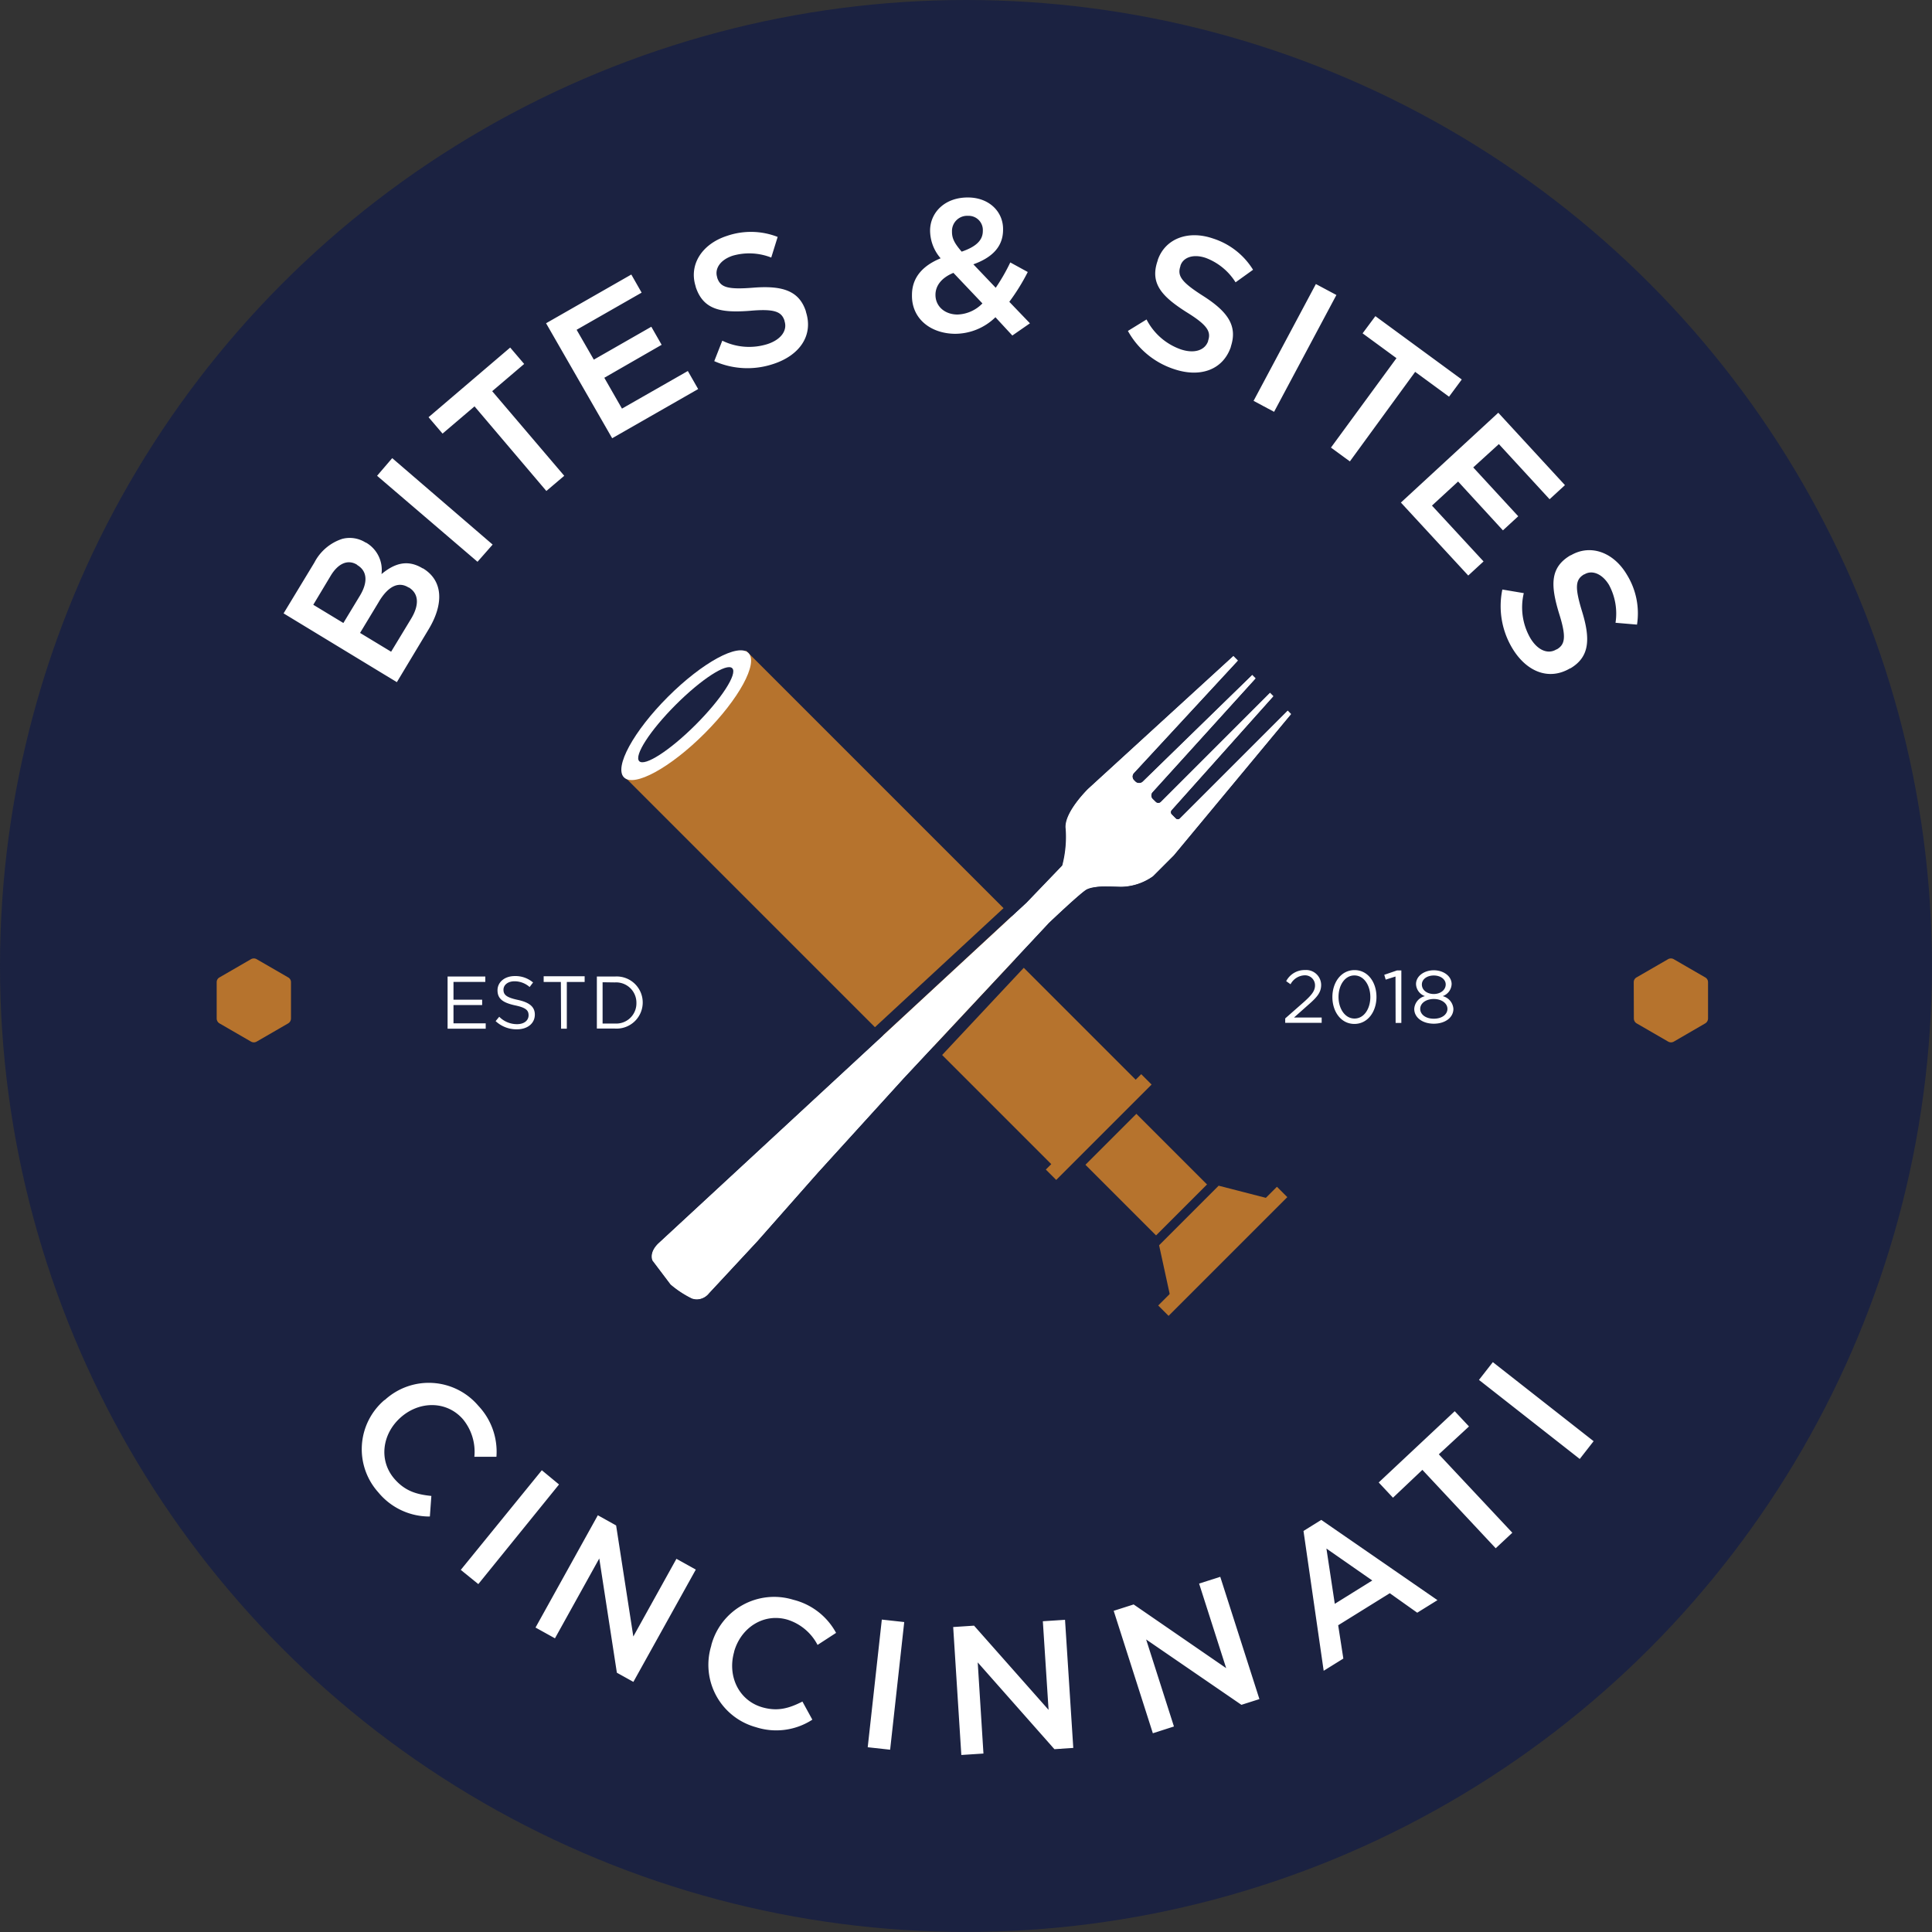 <svg id="Layer_1" data-name="Layer 1" xmlns="http://www.w3.org/2000/svg" viewBox="0 0 337.03 337.03">
  <rect x="0" y="0" width="337.03" height="337.03" fill="#333333" stroke="none"/>
  <circle fill="#1b2241" cx="168.51" cy="168.51" r="168.51"/>
  <path fill="#fff" d="M49.47 107l5.37-8.86A8.38 8.38 0 0 1 59.72 94a5.17 5.17 0 0 1 4.08.66h.06a5.5 5.5 0 0 1 2.69 5.49c2.2-1.83 4.5-2.64 7.18-1h.06c3.52 2.14 3.65 6.19 1 10.6L69.23 119zm12.79-8.5c-1.55-.94-3.26-.28-4.61 2l-3 5 5.25 3.18 2.87-4.74c1.36-2.23 1.39-4.26-.42-5.35zm3.88 6.4l-3.33 5.51 5.42 3.28 3.49-5.76c1.43-2.37 1.37-4.37-.4-5.45h-.06c-1.67-1.05-3.46-.32-5.12 2.41zM65.78 83l2.64-3.08L85.94 95l-2.64 3zM82.78 70.89l-5.58 4.75-2.44-2.86L89 60.63l2.44 2.86-5.58 4.75L98.43 83l-3.12 2.65zM95.26 56.39l14.87-8.5 1.8 3.16-11.34 6.48 3 5.21L113.62 57l1.8 3.15-10 5.75 3.08 5.38 11.49-6.56 1.8 3.15-15 8.58zM124.6 63l1.4-3.57a10.66 10.66 0 0 0 7.86.6c2.39-.77 3.53-2.39 3-4v-.07c-.51-1.57-1.67-2.13-6.05-1.74-5 .38-8.13-.14-9.45-4.19v-.06c-1.22-3.77 1.07-7.39 5.43-8.81a12.83 12.83 0 0 1 8.87.17l-1.12 3.6a10.47 10.47 0 0 0-6.7-.33c-2.26.74-3.2 2.33-2.73 3.77v.06c.55 1.7 1.8 2.12 6.36 1.75 5-.38 7.94.51 9.12 4.15v.07c1.34 4.11-1.1 7.61-5.71 9.1a14.23 14.23 0 0 1-10.28-.5zM173.65 55.34a10.11 10.11 0 0 1-7.11 2.89c-4.32-.07-7.51-2.73-7.45-6.72v-.06c0-3 1.83-5.09 5-6.39a7.45 7.45 0 0 1-1.84-4.85v-.06c.05-3.11 2.6-5.77 6.73-5.7 3.66.06 6.09 2.57 6 5.67v.07c-.05 3-2.09 4.81-5.18 5.92l3.9 4.09a33.06 33.06 0 0 0 2.54-4.42l3.05 1.67a35.75 35.75 0 0 1-3.22 5.2l3.6 3.75-3.07 2.13zm-2.27-2.41l-5.06-5.33c-2.16.89-3.11 2.3-3.13 3.78v.07c0 1.94 1.56 3.39 3.8 3.42a6.35 6.35 0 0 0 4.39-1.94zm.07-12.57v-.07a2.48 2.48 0 0 0-2.56-2.64 2.65 2.65 0 0 0-2.82 2.72v.07c0 1.15.43 2 1.69 3.46 2.39-.82 3.66-1.9 3.69-3.54zM196.76 57.73l3.25-2a10.7 10.7 0 0 0 5.93 5.2c2.37.81 4.25.2 4.81-1.42v-.07c.53-1.56-.05-2.7-3.79-5-4.27-2.72-6.42-5-5-9v-.06c1.28-3.75 5.29-5.27 9.63-3.78a12.77 12.77 0 0 1 7 5.46l-3.05 2.19a10.48 10.48 0 0 0-5.18-4.25c-2.24-.77-4-.07-4.44 1.37v.06c-.58 1.69.16 2.78 4 5.22 4.23 2.71 6 5.17 4.8 8.79v.07c-1.4 4.09-5.45 5.42-10 3.85a14.24 14.24 0 0 1-7.96-6.63zM229.55 49.55l3.58 1.91-10.87 20.38-3.58-1.91zM243.61 62.48l-5.91-4.33 2.23-3L255 66.2l-2.22 3-5.91-4.33-11.39 15.62-3.3-2.41zM261.37 72L273 84.63l-2.68 2.46-8.85-9.62-4.47 4.07 7.85 8.52-2.67 2.46-7.82-8.52-4.56 4.2 9 9.74-2.67 2.46-11.75-12.73zM262.08 102.84l3.74.63a10.75 10.75 0 0 0 1.12 7.81c1.27 2.16 3.1 2.92 4.58 2h.06c1.42-.84 1.72-2.09.39-6.28-1.47-4.84-1.63-8 2-10.13h.06c3.41-2 7.45-.56 9.78 3.39a12.82 12.82 0 0 1 1.76 8.7l-3.75-.32a10.52 10.52 0 0 0-1.14-6.61c-1.21-2-3-2.62-4.27-1.84h-.06c-1.54.91-1.68 2.22-.33 6.59 1.46 4.81 1.23 7.86-2.07 9.81h-.06c-3.72 2.2-7.66.58-10.13-3.6a14.27 14.27 0 0 1-1.68-10.15zM67.07 244.23h.05a11.33 11.33 0 0 1 16.32 1 11.65 11.65 0 0 1 3.16 8.9h-3.85a8.92 8.92 0 0 0-2-6.56c-2.8-3.2-7.52-3.23-10.81-.34-3.3 2.89-3.92 7.57-1.1 10.79 1.82 2.07 3.8 2.68 6.41 2.94l-.26 3.59a11.54 11.54 0 0 1-9-4.22 11.26 11.26 0 0 1 1.08-16.1zM94.52 256.48l3 2.48-14.08 17.38-3.06-2.48zM104.29 264.33l3.19 1.78 3 19.37 7.52-13.55 3.38 1.88-10.89 19.59-2.88-1.6-3.07-19.93-7.73 13.93-3.39-1.88zM124.08 287.08v-.06a11.34 11.34 0 0 1 14.3-7.95 11.67 11.67 0 0 1 7.47 5.78l-3.23 2.1a8.92 8.92 0 0 0-5.27-4.41c-4.09-1.18-8.07 1.34-9.28 5.56v.06c-1.21 4.21.79 8.48 4.91 9.67 2.65.76 4.64.2 7-1l1.73 3.16a11.55 11.55 0 0 1-9.84 1.31 11.28 11.28 0 0 1-7.79-14.22zM153.83 282.53l3.91.43-2.46 22.27-3.91-.43zM166.28 283.83l3.64-.24 13 14.69-1-15.46 3.87-.25 1.44 22.35-3.29.22L170.56 290l1 15.9-3.86.25zM194.28 281l3.48-1.11L213.9 291l-4.72-14.75 3.69-1.18 6.83 21.33-3.14 1-16.62-11.4 4.85 15.18-3.68 1.18zM227.39 267.07l3.1-1.93 20.27 14-3.53 2.19-4.79-3.4-9 5.59.9 5.81-3.43 2.13zm12 8.64l-8-5.57 1.46 9.64zM248.13 256.41l-5.13 4.86-2.49-2.66 13.26-12.43 2.49 2.66-5.26 4.86 12.82 13.68-2.9 2.71zM258 240.72l2.42-3.1L278 251.41l-2.42 3.1z"/>
  <path fill="#b6732d" d="M37.8 171.34a.94.94 0 0 1 .48-.83l5.5-3.18a1 1 0 0 1 1 0l5.5 3.18a.94.94 0 0 1 .48.83v6.35a1 1 0 0 1-.48.83l-5.5 3.18a1 1 0 0 1-1 0l-5.5-3.18a1 1 0 0 1-.48-.83zM285 171.34a.94.94 0 0 1 .48-.83l5.5-3.18a1 1 0 0 1 1 0l5.5 3.18a.94.94 0 0 1 .48.83v6.35a1 1 0 0 1-.48.83L292 181.7a1 1 0 0 1-1 0l-5.5-3.18a1 1 0 0 1-.48-.83z"/>
  <path fill="#b6732d" transform="rotate(45 200.522 205.469)" d="M186.71 199.19h27.61v12.57h-27.61z"/>
  <path fill="#1b2241" transform="rotate(45 192.893 197.839)" d="M191.61 186.08h2.56v23.53h-2.56z"/>
  <path fill="#b6732d" transform="rotate(45 179.186 184.141)" d="M161.55 173.73h35.28v20.83h-35.28z"/>
  <path fill="#b6732d" transform="rotate(45 191.667 196.621)" d="M190.38 184.85h2.56v23.53h-2.56z"/>
  <path transform="rotate(45 168.194 173.138)" fill="#262729" d="M166.91 161.37h2.56v23.53h-2.56z"/>
  <path fill="#b6732d" transform="rotate(45 143.019 147.97)" d="M109.51 132.7h67.01v30.55h-67.01z"/>
  <path fill="#fff" transform="rotate(45 166.656 171.611)" d="M165.38 155.04h2.56v33.14h-2.56z"/>
  <path fill="#1b2241" transform="rotate(45 207 211.992)" d="M205.72 200.23h2.56v23.53h-2.56z"/>
  <path fill="#b6732d" d="M212.59 206.84l9.67 2.49-17.89 17.88-2.17-9.98 10.39-10.39z"/>
  <path fill="#b6732d" transform="rotate(45 213.3 218.292)" d="M212.02 203.64h2.56v29.29h-2.56z"/>
  <path fill="#fff" d="M179.09 157.45l6.22-6.48a19.62 19.62 0 0 0 .59-6.4c-.38-2.8 3.94-7 3.94-7l25.33-23.17.82.83-18.15 19.63a.87.87 0 0 0 0 1.21l.24.24a.9.9 0 0 0 1.26 0l19.11-18.62.63.64-18 19.87a.82.82 0 0 0 0 1.12l.54.53a.61.61 0 0 0 .88 0l19.05-19.05.63.64-17.76 19.88a.52.52 0 0 0 0 .72l.71.71a.46.46 0 0 0 .67 0l18.84-18.84.63.64-20.5 24.69-3.62 3.62a9.84 9.84 0 0 1-5.65 1.84c-3.05-.12-4.89-.06-5.9.45S183 161 183 161l-25.33 27.11-15 16.5-10.54 11.94-8.44 9.08a2.69 2.69 0 0 1-3 .89 17.67 17.67 0 0 1-3.71-2.44l-3.15-4.17s-.7-1.33 1-3z"/>
  <path fill="#1b2241" d="M215.17 114.41l.82.83-18.15 19.63a.87.87 0 0 0 0 1.21l.24.24a.85.85 0 0 0 .63.26.9.9 0 0 0 .63-.25l19.11-18.62.63.64-18 19.87a.82.82 0 0 0 0 1.12l.54.53a.6.6 0 0 0 .88 0l19.05-19.05.63.64-17.76 19.88a.52.52 0 0 0 0 .72l.71.71a.51.51 0 0 0 .34.14.47.47 0 0 0 .33-.14l18.84-18.84.63.64-20.5 24.69-3.62 3.62a10 10 0 0 1-5.37 1.85h-.28c-.86 0-1.62-.05-2.29-.05a8.56 8.56 0 0 0-3.61.5c-1 .51-6.61 5.84-6.61 5.84l-25.33 27.11-15 16.5-10.54 11.94-8.44 9.08a3 3 0 0 1-2.11 1.09 2.41 2.41 0 0 1-.94-.2 17.67 17.67 0 0 1-3.71-2.44l-3.15-4.17s-.7-1.33 1-3L179 157.5l6.22-6.48a19.62 19.62 0 0 0 .59-6.4c-.38-2.8 3.94-7 3.94-7l25.33-23.17m.06-2.77l-1.41 1.3-25.33 23.17c-.84.82-5 5.07-4.52 8.69a16.42 16.42 0 0 1-.43 5.13l-5.77 6.03-64.18 59.41c-2.17 2.18-1.88 4.41-1.37 5.39l.08.15.1.13 3.15 4.17.12.16.16.14a19.19 19.19 0 0 0 4.23 2.77 4.4 4.4 0 0 0 1.73.36 4.91 4.91 0 0 0 3.61-1.77l8.41-9L144.23 206l15-16.49 25.28-27c2.42-2.32 5.41-5 6.1-5.48a7.63 7.63 0 0 1 2.69-.27c.6 0 1.33 0 2.21.05h.36a11.88 11.88 0 0 0 6.58-2.25l.11-.08.09-.1 3.62-3.62.07-.07.06-.07 20.5-24.69 1.17-1.41-1.29-1.29-.64-.63-1.41-1.41-1.1-1.19-.64-.63-1.13-1.13-.19-.19-.09-.1-1.06-1.06-.64-.63-1.11-1.12-1.36-1.36-.83-.82-1.35-1.36z"/>
  <path fill="#fff" d="M78.08 170.35h6.58v.94h-5.55v3.1h5v.94h-5v3.19h5.62v.93h-6.65zM86.46 178.13l.63-.76a4.33 4.33 0 0 0 3.12 1.29c1.23 0 2-.65 2-1.55 0-.85-.45-1.33-2.37-1.73-2.09-.46-3.05-1.13-3.05-2.63 0-1.43 1.26-2.48 3-2.48a4.75 4.75 0 0 1 3.2 1.12l-.6.79a4 4 0 0 0-2.63-1c-1.18 0-1.93.65-1.93 1.47 0 .86.47 1.34 2.47 1.77s3 1.18 3 2.57c0 1.56-1.3 2.57-3.11 2.57a5.32 5.32 0 0 1-3.73-1.43zM97.84 171.3h-3v-1h7.15v1h-3.11v8.15h-1zM104.12 170.35h3.16a4.54 4.54 0 0 1 4.84 4.53 4.56 4.56 0 0 1-4.84 4.55h-3.16zm1 1v7.2h2.13a3.52 3.52 0 0 0 3.77-3.57 3.54 3.54 0 0 0-3.77-3.6zM224.2 177.66l3.31-2.91c1.39-1.25 1.89-1.95 1.89-2.86a1.74 1.74 0 0 0-1.83-1.75 2.91 2.91 0 0 0-2.44 1.56l-.76-.54a3.62 3.62 0 0 1 3.28-1.94 2.62 2.62 0 0 1 2.82 2.58c0 1.33-.7 2.15-2.3 3.54l-2.43 2.16h4.82v.93h-6.36zM232.43 173.93c0-2.55 1.52-4.7 3.86-4.7s3.83 2.13 3.83 4.68-1.51 4.71-3.85 4.71-3.84-2.14-3.84-4.69zm6.62 0c0-2-1.09-3.77-2.78-3.77s-2.77 1.74-2.77 3.75c0 2 1.09 3.77 2.79 3.77s2.76-1.76 2.76-3.75zM243.44 170.35l-1.71.54-.25-.84 2.22-.76h.76v9.16h-1zM246.71 176a2.44 2.44 0 0 1 1.87-2.23 2.31 2.31 0 0 1-1.56-2.1c0-1.41 1.44-2.41 3.1-2.41s3.11 1 3.11 2.41a2.31 2.31 0 0 1-1.56 2.1 2.46 2.46 0 0 1 1.87 2.22c0 1.55-1.48 2.59-3.42 2.59s-3.41-1.05-3.41-2.58zm5.79 0c0-1-1.05-1.73-2.38-1.73s-2.37.71-2.37 1.73c0 .91.88 1.71 2.37 1.71s2.38-.8 2.38-1.71zm-.3-4.26c0-.9-.89-1.57-2.08-1.57s-2.08.66-2.08 1.57c0 1 .93 1.66 2.08 1.66s2.08-.69 2.08-1.68z"/>
  <ellipse fill="#fff" cx="119.71" cy="124.76" rx="15.35" ry="4.52" transform="rotate(-45 119.71 124.765)"/>
  <ellipse fill="#1b2241" cx="119.62" cy="124.68" rx="11.47" ry="2.46" transform="rotate(-45 119.62 124.672)"/>
</svg>
